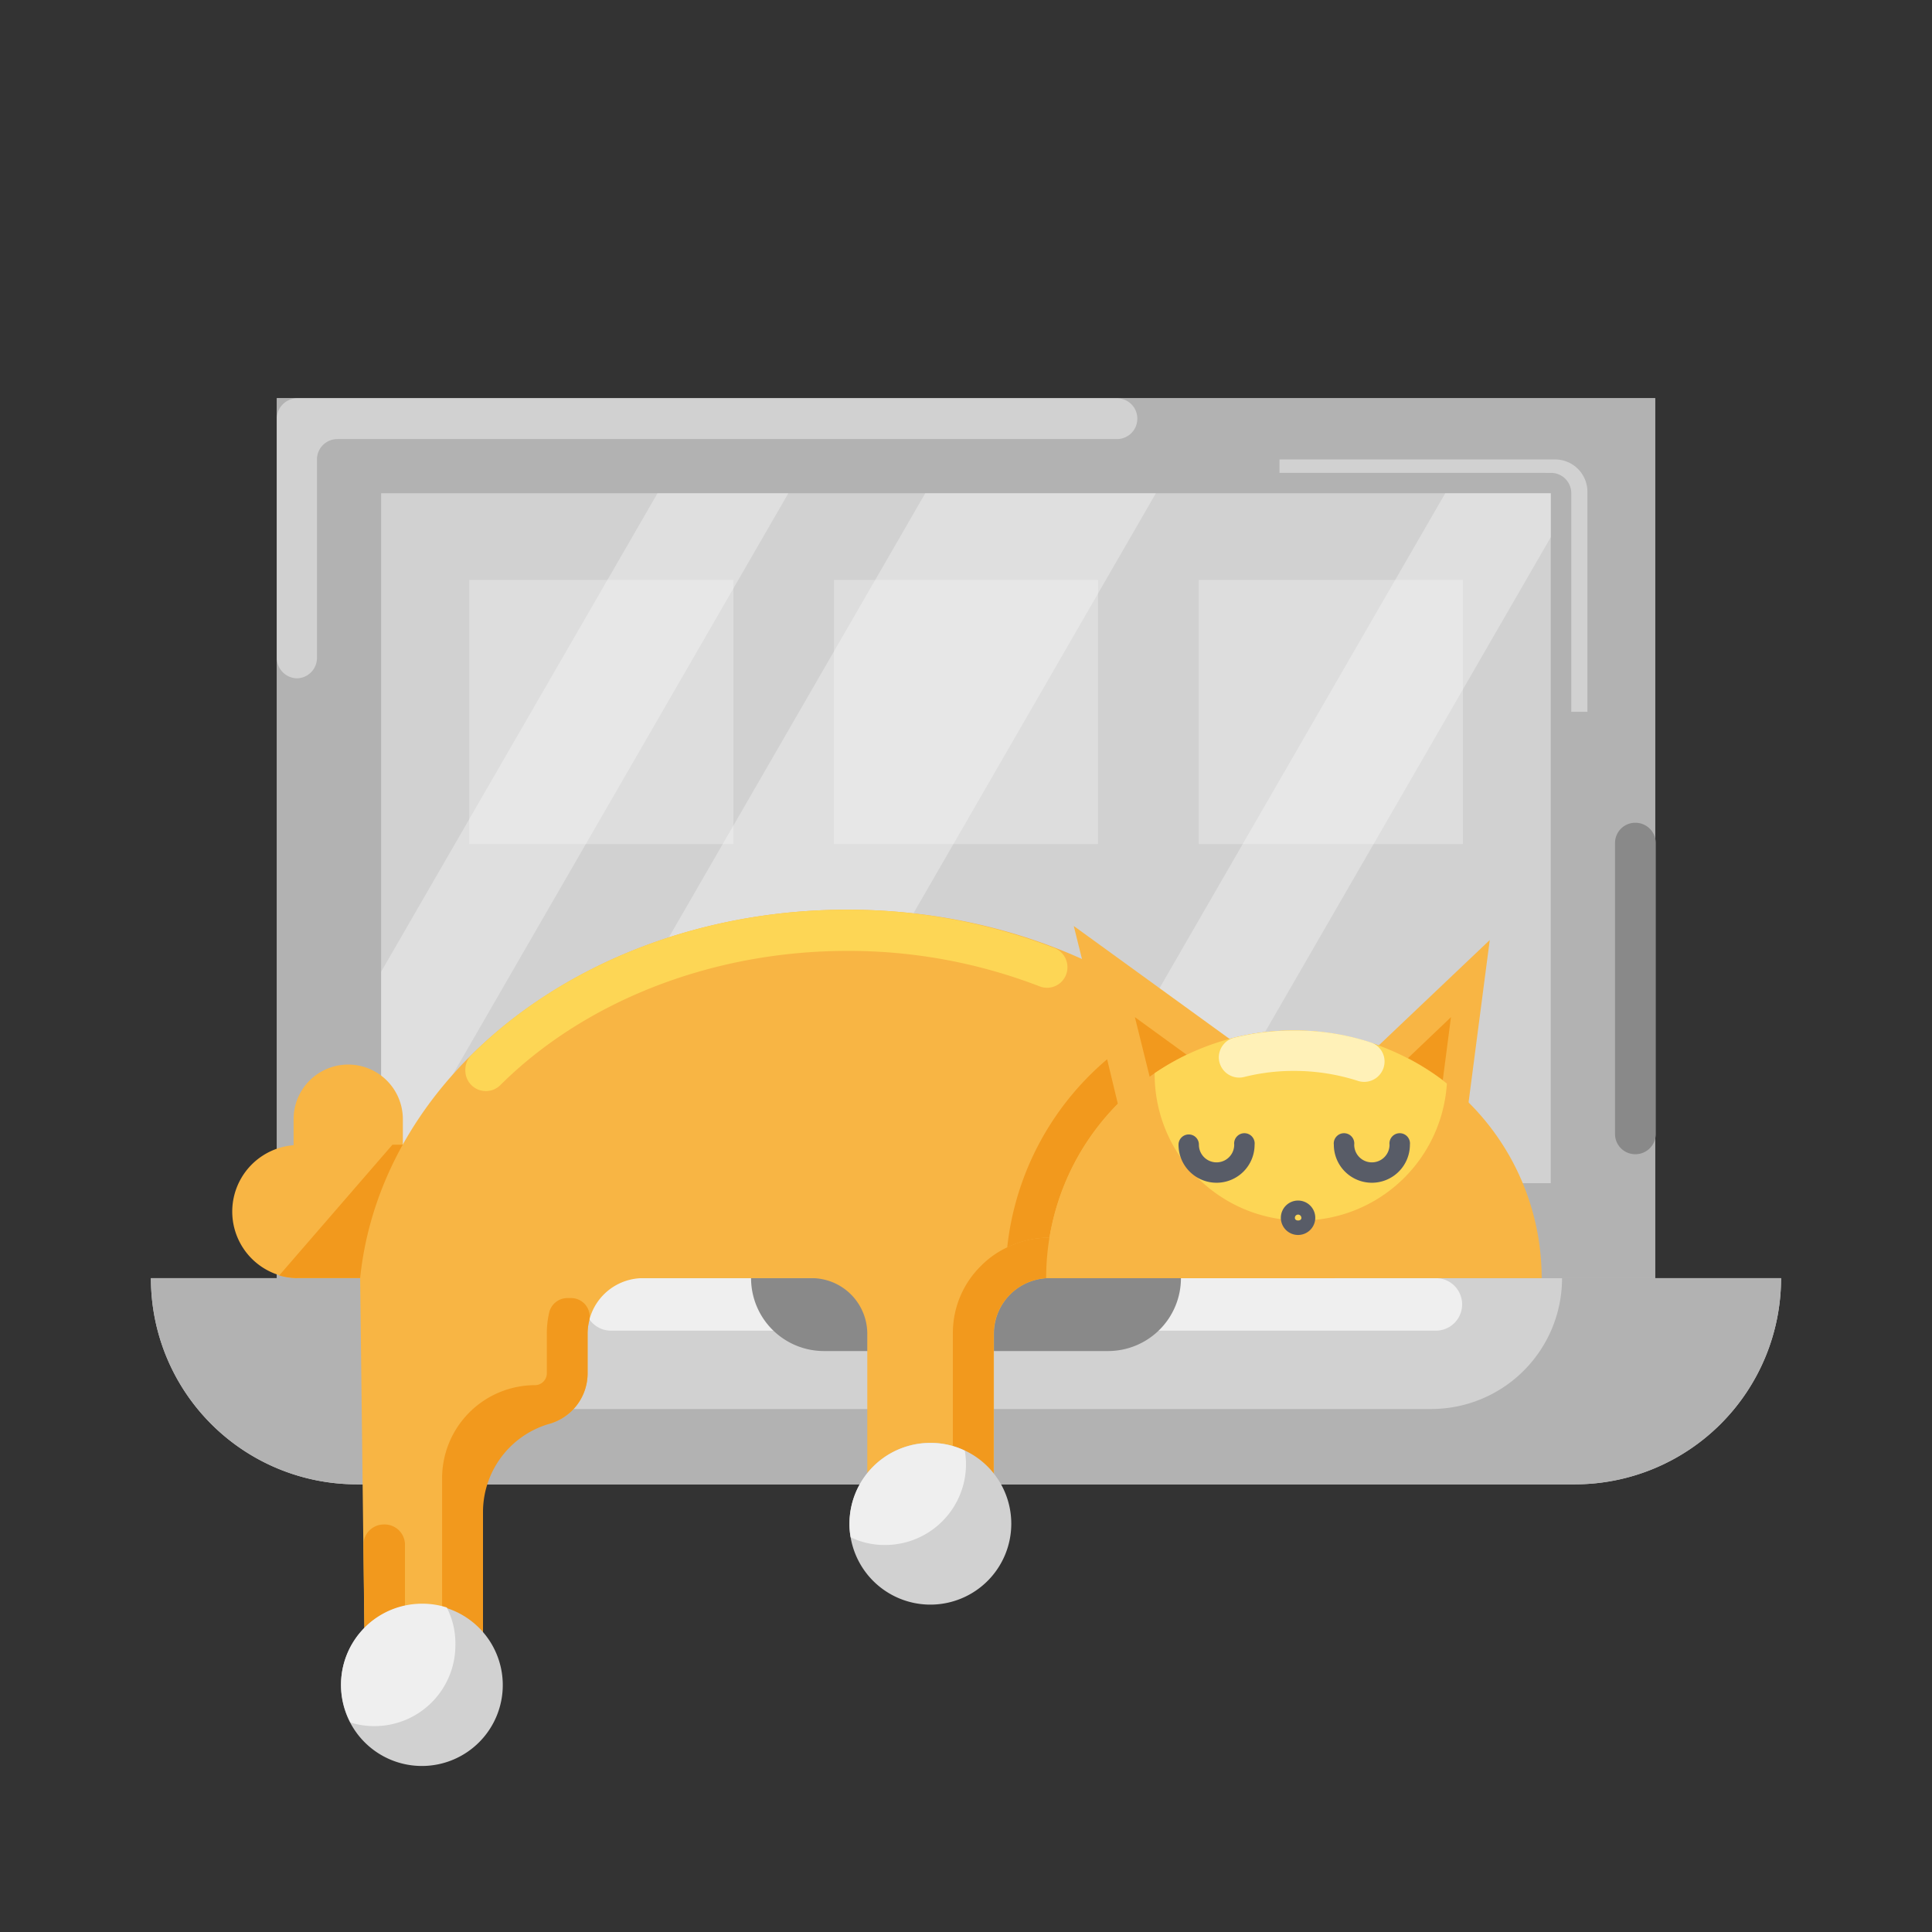 <?xml version="1.0" ?><svg viewBox="0 0 128 128" xmlns="http://www.w3.org/2000/svg"><rect x="0" y="0" width="128" height="128" fill="#333333" stroke="none"/><defs><style>.cls-1{fill:#b2b2b2;}.cls-2{fill:#898989;}.cls-3{fill:#d1d1d1;}.cls-4{fill:#ddd;}.cls-5{opacity:0.3;}.cls-6{fill:#fff;}.cls-7{fill:#efefef;}.cls-8{fill:#f8b544;}.cls-9{fill:#f2991d;}.cls-10{fill:#fdd655;}.cls-11{fill:#fff1b8;}.cls-12{fill:#585c67;}</style></defs><title/><g id="Laptop"><g data-name="Laptop" id="Laptop-2"><rect class="cls-1" height="58.3" width="91.32" x="18.34" y="26.38"/><rect class="cls-1" height="58.3" width="91.32" x="18.34" y="26.38"/><rect class="cls-1" height="52.89" width="85.91" x="21.04" y="29.09"/><path class="cls-2" d="M107,55.86V75.12a1.34,1.34,0,0,0,1.35,1.35h0a1.35,1.35,0,0,0,1.35-1.35V55.86a1.35,1.35,0,0,0-1.35-1.35h0A1.34,1.34,0,0,0,107,55.86Z"/><rect class="cls-1" height="52.89" width="85.91" x="21.04" y="29.09"/><path class="cls-3" d="M84.77,30.44v.89h17.54a1.34,1.34,0,0,1,1.35,1.35V47.16h1.51V32.59A2.14,2.14,0,0,0,103,30.44Z"/><path class="cls-1" d="M104.1,32.68V78.39a1.35,1.35,0,0,1-1.35,1.35H25.25a1.35,1.35,0,0,1-1.35-1.35V32.68a1.34,1.34,0,0,1,1.35-1.35h77.5A1.34,1.34,0,0,1,104.1,32.68Z"/><path class="cls-3" d="M18.34,27.74V43.59a1.36,1.36,0,0,0,1.35,1.35h0A1.35,1.35,0,0,0,21,43.59V30.44a1.35,1.35,0,0,1,1.35-1.35H74a1.35,1.35,0,0,0,1.35-1.35h0A1.34,1.34,0,0,0,74,26.39H19.69A1.35,1.35,0,0,0,18.34,27.74Z"/><rect class="cls-3" height="45.71" width="77.49" x="25.25" y="32.68"/><rect class="cls-4" height="17.5" width="17.5" x="31.09" y="38.42"/><rect class="cls-4" height="17.5" width="17.5" x="55.25" y="38.42"/><rect class="cls-4" height="17.5" width="17.5" x="79.42" y="38.42"/><g class="cls-5"><polygon class="cls-6" points="52.23 32.68 25.84 78.39 25.25 78.39 25.25 64.38 43.56 32.68 52.23 32.68"/><polygon class="cls-6" points="102.75 32.68 102.75 35.58 78.03 78.39 69.36 78.39 95.75 32.68 102.75 32.68"/><polygon class="cls-6" points="76.58 32.68 50.2 78.39 34.91 78.39 61.3 32.68 76.58 32.68"/></g><path class="cls-3" d="M118,84.68a13.66,13.66,0,0,1-13.66,13.66H23.66A13.64,13.64,0,0,1,10,84.68Z"/><path class="cls-7" d="M96.87,86.42h0a1.74,1.74,0,0,1-1.74,1.74H40.48a1.74,1.74,0,0,1-1.74-1.74h0a1.74,1.74,0,0,1,1.74-1.74H95.13A1.74,1.74,0,0,1,96.87,86.42Z"/><path class="cls-1" d="M118,84.68a13.66,13.66,0,0,1-13.66,13.66H23.66A13.64,13.64,0,0,1,10,84.68H24a8.67,8.67,0,0,0,8.66,8.67H94.82a8.67,8.67,0,0,0,8.67-8.67H118Z"/><path class="cls-2" d="M78.24,84.68h0a4.83,4.83,0,0,1-4.83,4.83H54.59a4.83,4.83,0,0,1-4.83-4.83H78.24Z"/></g><g id="Cat"><path class="cls-8" d="M26.69,74.15V84.67h-7a1,1,0,0,1-.24,0V74.15a3.62,3.62,0,0,1,7.24,0Z"/><path class="cls-8" d="M29.74,75.84v8.83h-10a1,1,0,0,1-.24,0,4.41,4.41,0,0,1,0-8.8H29.74Z"/><path class="cls-9" d="M29.74,75.84v8.83h-10a1,1,0,0,1-.24,0,3.86,3.86,0,0,1-1-.17L26,75.84Z"/><path class="cls-8" d="M88.42,84.68C87,71,73.1,60.27,56.14,60.27S25.27,71,23.86,84.68l.31,25.67H32V97.92a3.52,3.52,0,0,1,3.54-3.47A3.46,3.46,0,0,0,38.93,91V88.36a3.68,3.68,0,0,1,3.68-3.68H53.77a3.69,3.69,0,0,1,3.69,3.68c0,4.71,0,12.26,0,12.26h8.39s0-7.55,0-12.26a3.68,3.68,0,0,1,3.68-3.68Z"/><path class="cls-10" d="M56.14,60.27c-10,0-19,3.74-24.91,9.63a1.36,1.36,0,0,0-.4,1h0a1.36,1.36,0,0,0,2.31,1C38.62,66.44,47,63,56.14,63a35.15,35.15,0,0,1,12.74,2.35,1.35,1.35,0,0,0,1.84-1.27h0a1.36,1.36,0,0,0-.86-1.27A38,38,0,0,0,56.14,60.27Z"/><path class="cls-9" d="M86.83,78.39h-3A19.41,19.41,0,0,1,85.2,82H69.51a6.2,6.2,0,0,0-2.8.65A6,6,0,0,0,65,83.86a6.23,6.23,0,0,0-1.87,4.51l0,9.55h-1.5v2.7h4.2s0-7.56,0-12.25a3.72,3.72,0,0,1,3.49-3.69H88.42A22.8,22.8,0,0,0,86.83,78.39Z"/><path class="cls-9" d="M37.84,86h-.25a1.24,1.24,0,0,0-1.2.94,6,6,0,0,0-.16,1.43V91a.79.79,0,0,1-.76.77,6.17,6.17,0,0,0-6.18,6.16v8.5a1.23,1.23,0,0,1-2.46,0l0-4.15A1.35,1.35,0,0,0,25.43,101h0a1.35,1.35,0,0,0-1.35,1.36l.08,6.82a1.23,1.23,0,0,0,1.23,1.21h4A2.58,2.58,0,0,0,32,107.77v-7.63a6.09,6.09,0,0,1,4.44-5.82A3.48,3.48,0,0,0,38.93,91V88.37a3.66,3.66,0,0,1,.11-.88A1.23,1.23,0,0,0,37.84,86Z"/><polygon class="cls-8" points="89.05 71.44 98.7 62.28 96.93 75.84 89.05 71.44"/><polygon class="cls-8" points="96.13 67.39 95.16 74.85 90.83 72.44 96.13 67.39"/><polygon class="cls-9" points="96.13 67.39 95.16 74.85 94.36 80.94 86.48 76.55 90.83 72.44 96.13 67.39"/><polygon class="cls-8" points="83.08 70.01 74.73 75.84 74.06 73.13 73.33 70.16 71.14 61.35 78.77 66.88 81.46 68.83 83.08 70.01"/><polygon class="cls-8" points="80.89 71.53 76.91 74.33 75.19 67.39 80.89 71.53"/><polygon class="cls-9" points="87.11 76.06 78.77 81.89 76.91 74.33 75.19 67.39 80.89 71.53 87.11 76.06"/><path class="cls-9" d="M74.06,73.13A16.29,16.29,0,0,0,69.53,82h0a6.2,6.2,0,0,0-2.8.65,19,19,0,0,1,6.62-12.47Z"/><path class="cls-8" d="M102.14,84.68H69.31a17.16,17.16,0,0,1,.22-2.7A16.42,16.42,0,0,1,81.46,68.83a15.81,15.81,0,0,1,4.26-.56A16.41,16.41,0,0,1,102.14,84.68Z"/><path class="cls-10" d="M95.86,71.78a9.69,9.69,0,0,1-19.36-.46,1.62,1.62,0,0,1,0-.22,16.4,16.4,0,0,1,19.35.68Z"/><path class="cls-11" d="M85.72,68.27a16.29,16.29,0,0,0-3.91.47,1.35,1.35,0,0,0-1.06,1.31v0a1.35,1.35,0,0,0,1.69,1.3,13.39,13.39,0,0,1,3.28-.4,13.78,13.78,0,0,1,4.21.65,1.35,1.35,0,0,0,1.8-1.26h0a1.33,1.33,0,0,0-.89-1.27A16.06,16.06,0,0,0,85.72,68.27Z"/><path class="cls-12" d="M80.6,78.36a2.52,2.52,0,0,1-2.52-2.52.68.68,0,0,1,.68-.68.67.67,0,0,1,.67.68,1.17,1.17,0,0,0,2.34,0,.68.68,0,1,1,1.35,0A2.52,2.52,0,0,1,80.6,78.36Z"/><path class="cls-12" d="M90.89,78.36a2.52,2.52,0,0,1-2.52-2.52.68.68,0,1,1,1.35,0,1.17,1.17,0,1,0,2.34,0,.68.68,0,1,1,1.35,0A2.52,2.52,0,0,1,90.89,78.36Z"/><path class="cls-12" d="M86,81.82a1.14,1.14,0,1,1,1.14-1.13A1.14,1.14,0,0,1,86,81.82Zm0-1.35a.21.21,0,0,0-.21.22c0,.23.43.23.43,0A.22.22,0,0,0,86,80.47Z"/><path class="cls-3" d="M67,100.94a5.36,5.36,0,1,0-5.36,5.37A5.36,5.36,0,0,0,67,100.94Z"/><path class="cls-7" d="M64,97a5.36,5.36,0,0,1-5.36,5.36,5.15,5.15,0,0,1-2.28-.51,4.27,4.27,0,0,1-.08-.89,5.35,5.35,0,0,1,5.36-5.36,5.15,5.15,0,0,1,2.28.51A5.35,5.35,0,0,1,64,97Z"/><path class="cls-3" d="M33.31,111.61A5.36,5.36,0,1,0,28,117,5.36,5.36,0,0,0,33.31,111.61Z"/><path class="cls-7" d="M30.17,109a5.36,5.36,0,0,1-5.36,5.36,5.28,5.28,0,0,1-1.59-.24A5.36,5.36,0,0,1,28,106.25a5.25,5.25,0,0,1,1.6.25A5.22,5.22,0,0,1,30.17,109Z"/></g></g></svg>